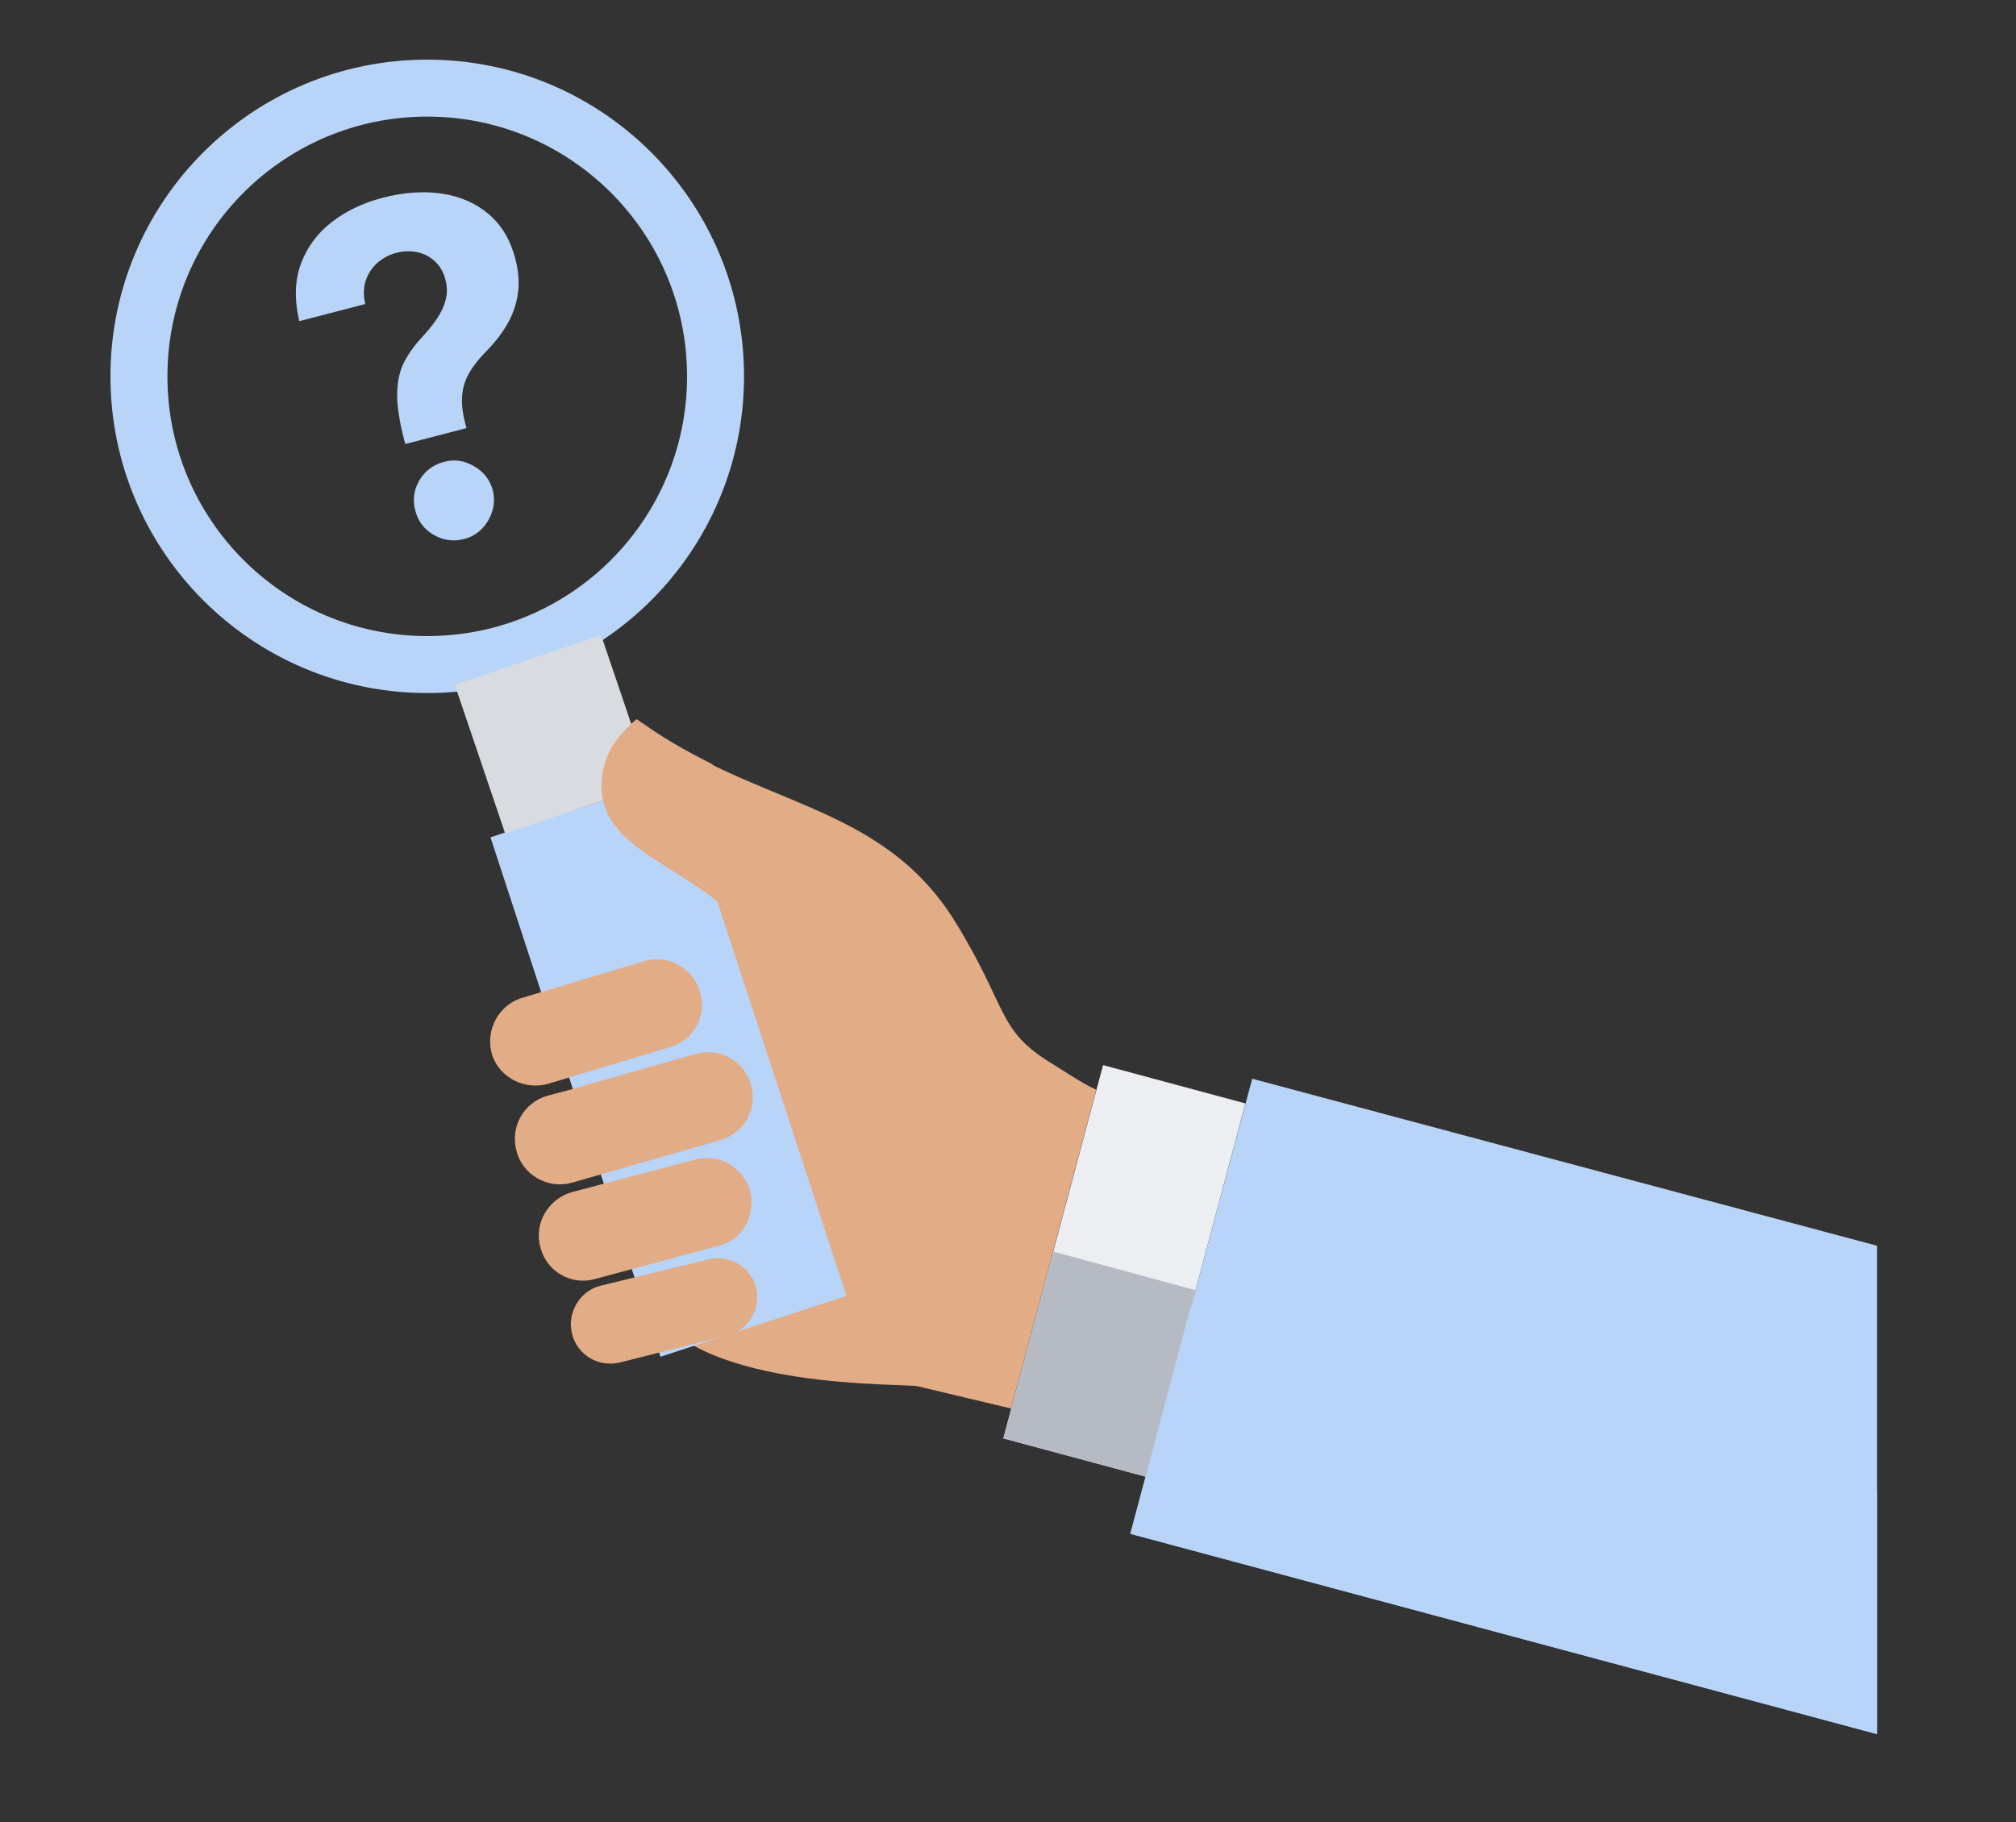 <svg width="146" height="132" viewBox="0 0 146 132" fill="none" xmlns="http://www.w3.org/2000/svg">
<rect x="0" y="0" width="146" height="132" fill="#333333" stroke="none"/>
<path fill-rule="evenodd" clip-rule="evenodd" d="M39.756 69.99C46.546 64.805 44.139 62.645 44.202 56.719C44.262 54.498 45.437 53.387 46.549 52.399C54.758 58.449 63.771 58.078 69.144 66.719C73.032 73.017 72.168 74.56 76.058 76.97C77.169 77.647 78.218 78.39 79.392 78.943L73.219 102.031L66.489 100.427C65.502 100.179 50.747 100.735 47.228 94.746C44.945 90.982 40.87 73.325 39.759 69.99H39.756Z" fill="#E2AC86"/>
<path fill-rule="evenodd" clip-rule="evenodd" d="M135.938 90.242L90.686 78.142L81.86 111.107L135.938 125.617V90.242Z" fill="#B8D4F8"/>
<path fill-rule="evenodd" clip-rule="evenodd" d="M90.194 79.931L79.885 77.155L72.66 104.194L82.972 106.969L90.194 79.931Z" fill="#EDEEF1"/>
<path fill-rule="evenodd" clip-rule="evenodd" d="M135.938 107.96L86.243 94.625L81.86 111.107L135.938 125.617V107.96Z" fill="#B8D4F8"/>
<path fill-rule="evenodd" clip-rule="evenodd" d="M86.551 93.452L76.303 90.671L72.66 104.193L82.972 106.969L86.551 93.452Z" fill="#B6BAC3"/>
<path d="M30.941 48.14C42.472 48.14 51.82 38.793 51.82 27.262C51.82 15.731 42.472 6.383 30.941 6.383C19.41 6.383 10.062 15.731 10.062 27.262C10.062 38.793 19.41 48.14 30.941 48.14Z" stroke="#B8D4F8" stroke-width="4.127" stroke-miterlimit="10"/>
<path d="M48.991 56.245L35.52 60.653L47.833 98.282L61.304 93.874L48.991 56.245Z" fill="#B8D4F8"/>
<path d="M43.535 46.01L32.935 49.6L36.588 60.386L47.188 56.795L43.535 46.01Z" fill="#D8DBDF"/>
<path d="M29.348 32.159L29.243 31.76C28.897 30.393 28.737 29.273 28.765 28.401C28.792 27.529 28.971 26.783 29.301 26.164C29.631 25.545 30.069 24.951 30.611 24.376C31.012 23.939 31.362 23.504 31.656 23.069C31.951 22.634 32.16 22.183 32.278 21.715C32.396 21.248 32.391 20.761 32.259 20.252C32.118 19.713 31.868 19.275 31.505 18.937C31.142 18.598 30.715 18.376 30.226 18.271C29.736 18.166 29.23 18.18 28.707 18.315C28.201 18.447 27.75 18.684 27.353 19.022C26.96 19.363 26.674 19.787 26.498 20.293C26.322 20.802 26.305 21.377 26.448 22.024L21.675 23.265C21.309 21.694 21.348 20.31 21.793 19.107C22.239 17.905 22.979 16.901 24.019 16.092C25.059 15.286 26.283 14.697 27.695 14.331C29.246 13.927 30.685 13.828 32.011 14.026C33.337 14.227 34.465 14.722 35.395 15.514C36.325 16.304 36.966 17.382 37.321 18.747C37.557 19.66 37.618 20.508 37.502 21.292C37.387 22.076 37.128 22.808 36.732 23.49C36.336 24.172 35.827 24.827 35.208 25.454C34.688 25.983 34.281 26.494 33.992 26.995C33.7 27.496 33.53 28.032 33.475 28.605C33.42 29.177 33.486 29.845 33.678 30.613L33.783 31.012L29.351 32.165L29.348 32.159ZM33.609 39.045C32.831 39.249 32.094 39.144 31.4 38.74C30.707 38.333 30.264 37.744 30.072 36.968C29.865 36.206 29.967 35.48 30.374 34.792C30.781 34.104 31.376 33.658 32.157 33.455C32.938 33.251 33.621 33.367 34.322 33.766C35.026 34.165 35.48 34.748 35.687 35.51C35.813 36.027 35.8 36.531 35.651 37.026C35.5 37.518 35.246 37.948 34.892 38.311C34.537 38.674 34.11 38.919 33.609 39.051V39.045Z" fill="#B8D4F8"/>
<path fill-rule="evenodd" clip-rule="evenodd" d="M57.025 71.781C53.259 62.644 43.506 62.952 43.566 56.842C43.627 54.432 44.925 53.136 46.097 52.088C47.886 53.386 49.74 54.435 51.592 55.359L57.025 71.781Z" fill="#E2AC86"/>
<path fill-rule="evenodd" clip-rule="evenodd" d="M46.669 69.621L37.844 72.276C36.116 72.771 35.128 74.623 35.621 76.35C36.113 78.018 37.968 79.005 39.695 78.51L48.524 75.855C50.252 75.363 51.239 73.508 50.684 71.841C50.188 70.113 48.4 69.126 46.669 69.618V69.621Z" fill="#E2AC86"/>
<path fill-rule="evenodd" clip-rule="evenodd" d="M41.486 78.882L39.635 79.378C37.907 79.87 36.919 81.661 37.412 83.389C37.844 85.117 39.696 86.168 41.426 85.672L50.252 83.141L52.167 82.586C53.897 82.093 54.882 80.302 54.39 78.572C53.897 76.844 52.106 75.856 50.376 76.349L41.486 78.88V78.882Z" fill="#E2AC86"/>
<path fill-rule="evenodd" clip-rule="evenodd" d="M50.312 84.008L41.423 86.355C39.695 86.847 38.644 88.638 39.139 90.366C39.571 92.094 41.362 93.145 43.09 92.65L52.043 90.242C53.77 89.81 54.758 88.019 54.326 86.291C53.831 84.564 52.043 83.513 50.312 84.008Z" fill="#E2AC86"/>
<path fill-rule="evenodd" clip-rule="evenodd" d="M51.3 91.23L43.459 93.145C41.979 93.516 41.051 95.117 41.423 96.6C41.791 98.144 43.335 99.068 44.881 98.7L52.719 96.724C54.202 96.353 55.127 94.809 54.758 93.269C54.386 91.786 52.846 90.861 51.3 91.23Z" fill="#E2AC86"/>
</svg>
